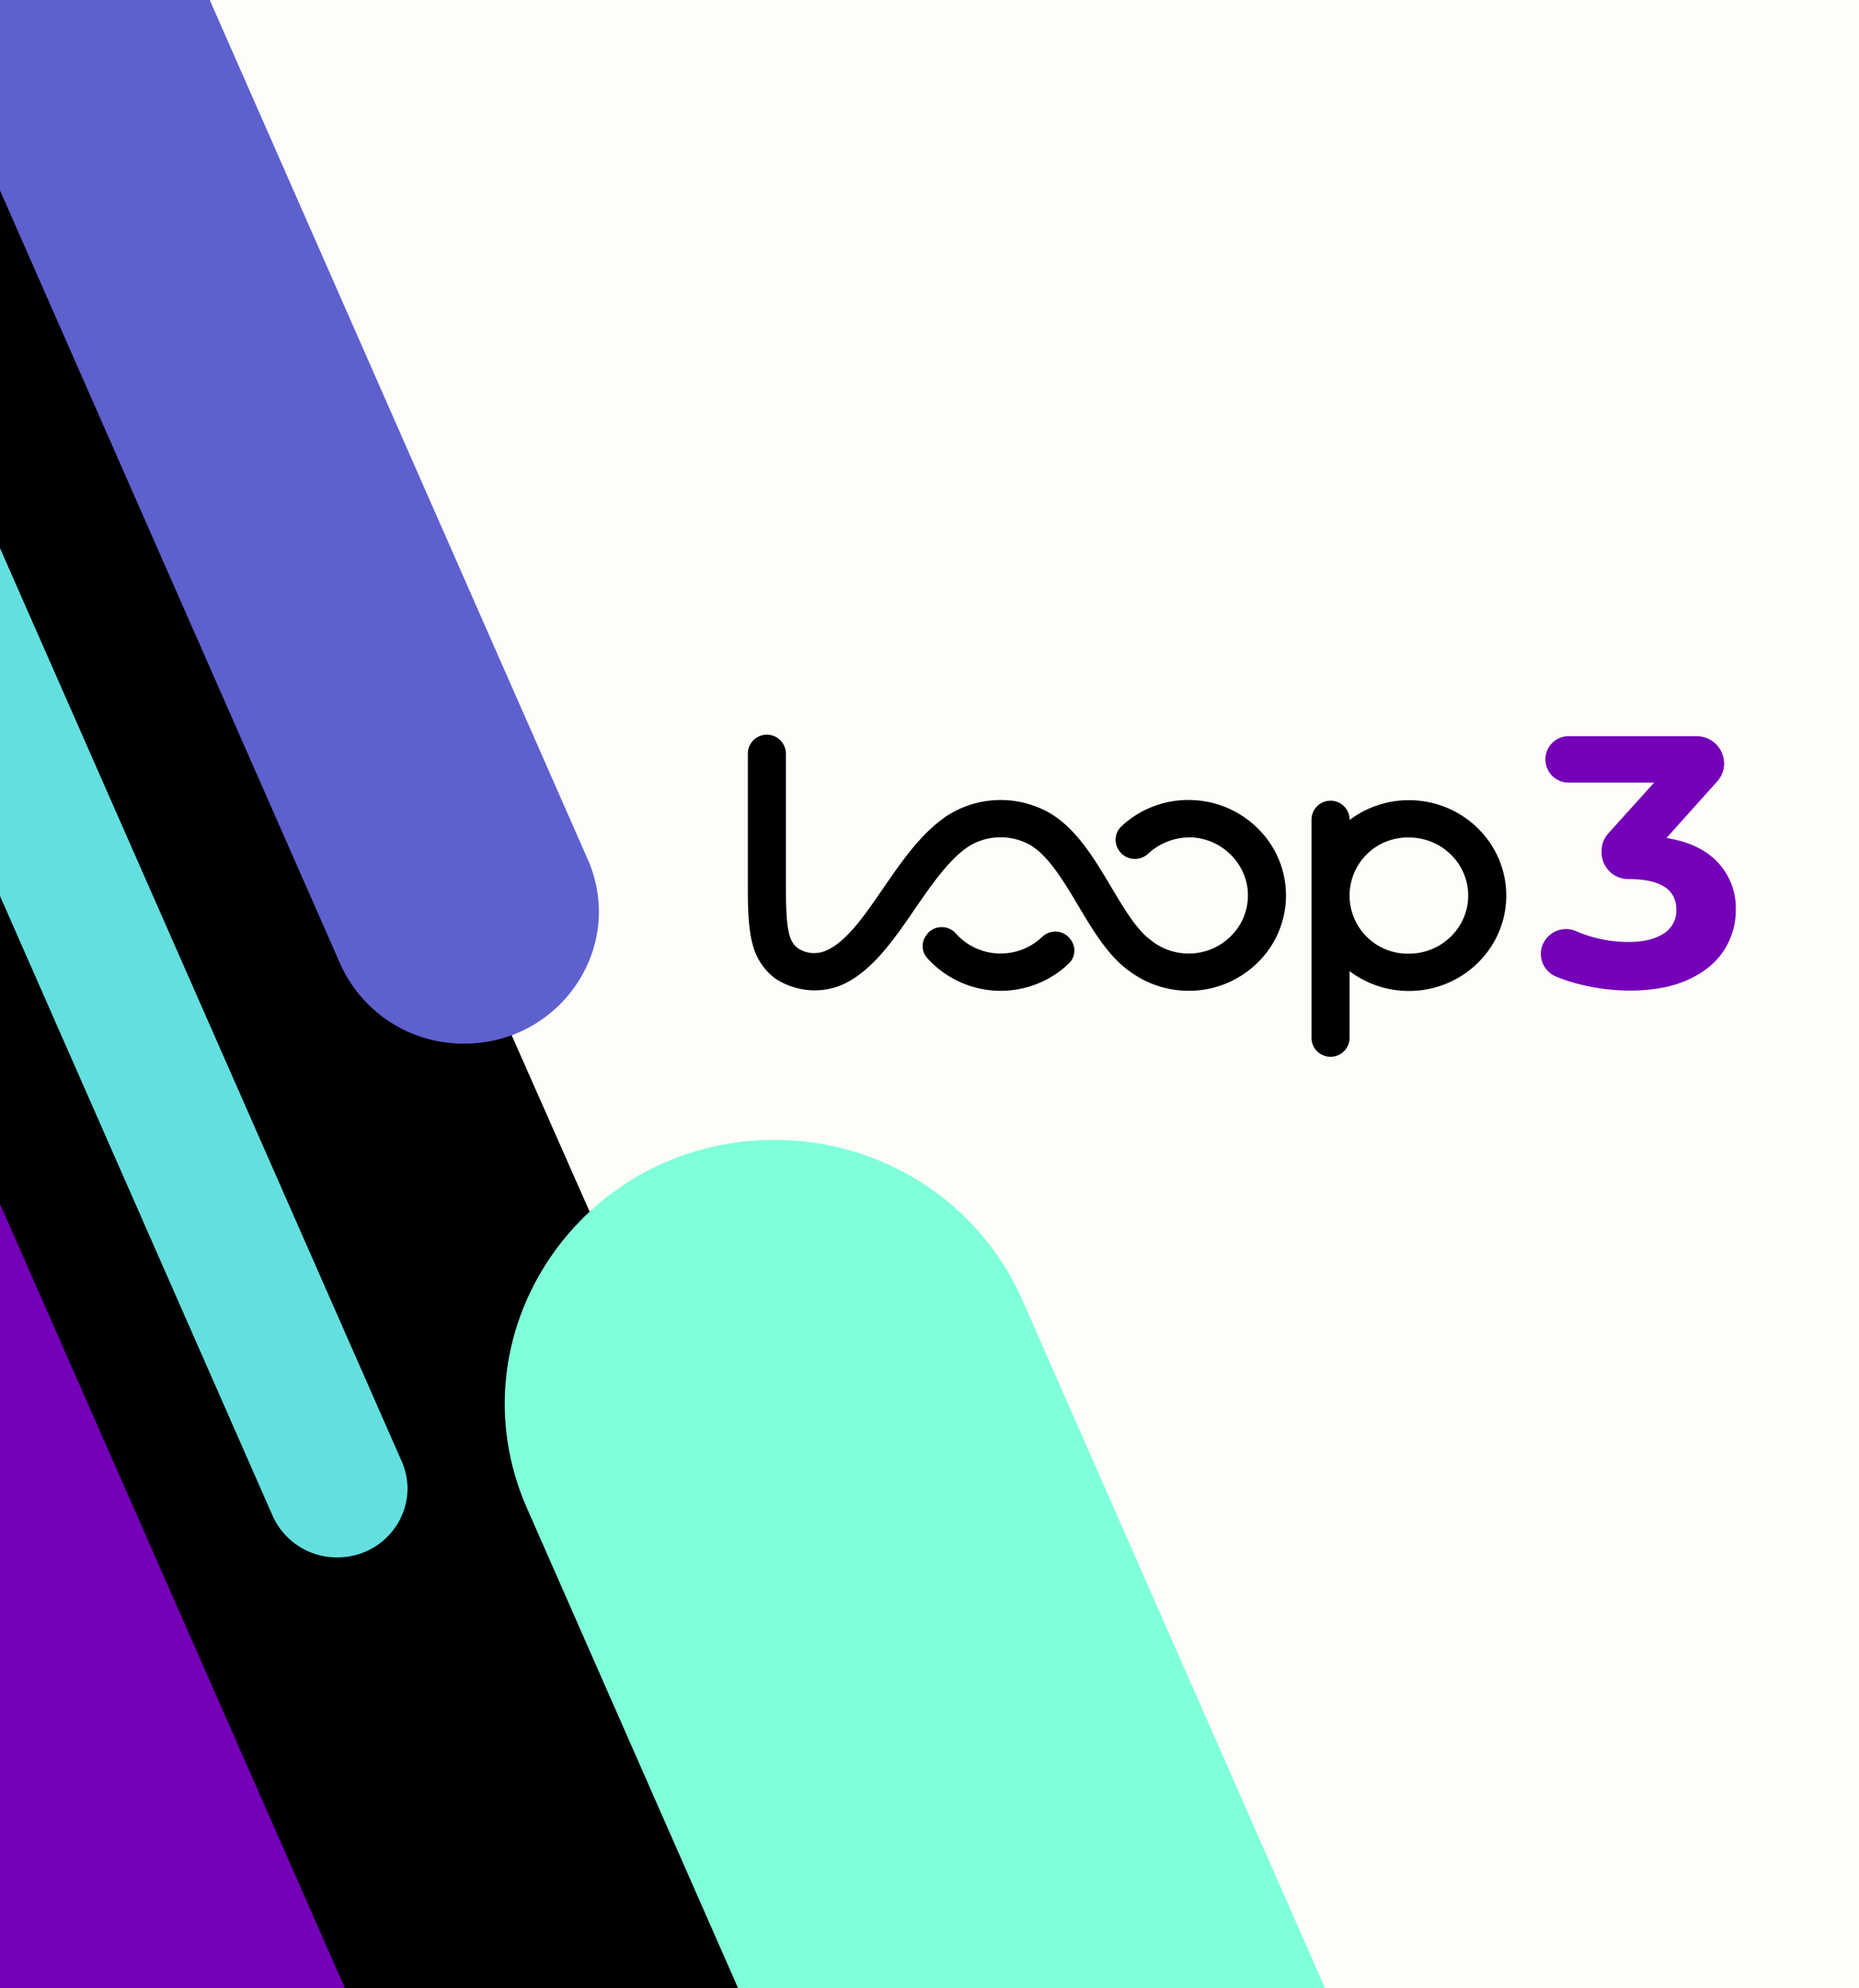 <svg id="Grupo_1330" data-name="Grupo 1330" xmlns="http://www.w3.org/2000/svg" xmlns:xlink="http://www.w3.org/1999/xlink" width="750" height="802.04" viewBox="0 0 750 802.04">
  <rect x="0" y="0" width="750" height="802.04" fill="#333333" stroke="none"/>
  <defs>
    <clipPath id="clip-path">
      <rect id="Rectángulo_242" data-name="Rectángulo 242" width="750" height="802.04" fill="none"/>
    </clipPath>
  </defs>
  <g id="Grupo_1329" data-name="Grupo 1329" clip-path="url(#clip-path)">
    <rect id="Rectángulo_241" data-name="Rectángulo 241" width="1368.655" height="804.76" transform="translate(-359.091)"/>
    <path id="Trazado_17747" data-name="Trazado 17747" d="M1195.007,976.748H52.84l361.188,817.134h780.979Z" transform="translate(-33.726 -982.938)" fill="#fffdf8"/>
    <path id="Trazado_17748" data-name="Trazado 17748" d="M147.881,1020.61h0a7.411,7.411,0,0,0-5.4-3.169,7.643,7.643,0,0,0-6.062,2.113c-.439.421-.909.832-1.378,1.223a24.265,24.265,0,0,1-33.445-2.591,7.583,7.583,0,0,0-6.162-2.554,7.358,7.358,0,0,0-5.682,3.149l-.26.362a7.212,7.212,0,0,0,.589,8.969,39.835,39.835,0,0,0,54.837,4.177c.779-.636,1.548-1.321,2.277-2.024a7.213,7.213,0,0,0,.959-9.273Z" transform="translate(284.033 -641.636)"/>
    <path id="Trazado_17749" data-name="Trazado 17749" d="M260.857,1034.052a39.4,39.4,0,0,0-28.991,10.554,7.438,7.438,0,0,0-1.188,9.419l.15.244a7.554,7.554,0,0,0,5.423,3.433,7.877,7.877,0,0,0,6.322-1.976,24.7,24.7,0,0,1,18.106-6.621c12.1.822,21.851,10.788,22.21,22.682a23,23,0,0,1-6.771,17.018,23.975,23.975,0,0,1-17.147,7.121,24.217,24.217,0,0,1-15.629-5.692l-1.089-.861-.01.01c-5.153-4.558-9.717-12.226-14.53-20.315-6.521-10.955-13.272-22.281-23.289-28.893-.3-.205-.609-.4-.939-.6a39.955,39.955,0,0,0-42.443,1.086c-.9.616-1.758,1.252-2.557,1.888-8.928,7-15.959,17.214-22.75,27.093l-.06.078c-7.64,11.121-14.86,21.635-23.159,25.108a11.9,11.9,0,0,1-10.306-.508c-4.973-2.768-5.722-8.7-5.722-27.632V1015.2a7.676,7.676,0,0,0-15.35,0v51.487c0,2,0,3.922.01,5.771.07,9.938.809,16.529,2.387,21.361a24.758,24.758,0,0,0,8.559,12.119,29.343,29.343,0,0,0,15.7,4.851c8.3,0,15.04-2.964,22.55-9.909,6.661-6.172,12.443-14.573,18.026-22.691l.05-.069c6.671-9.7,13.562-19.747,21.411-25.137a24.046,24.046,0,0,1,13.292-3.942,24.314,24.314,0,0,1,12.134,3.228l.07.049c7.34,4.547,13.332,14.593,19.125,24.325,5.842,9.83,11.894,19.992,20.253,26.115l.389.274a39.93,39.93,0,0,0,23.878,7.923,39.373,39.373,0,0,0,27.843-11.365,37.807,37.807,0,0,0,.469-53.717,39.4,39.4,0,0,0-26.425-11.826" transform="translate(220.571 -711.3)"/>
    <path id="Trazado_17750" data-name="Trazado 17750" d="M143.2,1010.381a39.673,39.673,0,0,0-23.928,7.991v-.234a7.681,7.681,0,0,0-15.36,0v88.194a7.681,7.681,0,0,0,15.36,0v-26.986a39.669,39.669,0,0,0,23.928,7.991c21.661,0,39.288-17.263,39.288-38.478s-17.627-38.478-39.288-38.478m23.928,38.478c0,12.921-10.736,23.435-23.928,23.435a23.44,23.44,0,1,1,0-46.87c13.192,0,23.928,10.515,23.928,23.435" transform="translate(425.206 -687.609)"/>
    <path id="Trazado_17751" data-name="Trazado 17751" d="M184.617,1058.69a26.907,26.907,0,0,1,7.21,19.092,29.7,29.7,0,0,1-4.7,16.218q-4.719,7.423-14.351,11.884t-23.619,4.469a82.853,82.853,0,0,1-21.411-2.807,66.1,66.1,0,0,1-8.459-2.856,9.867,9.867,0,0,1-5-13.654,10.2,10.2,0,0,1,13.063-4.656,49.976,49.976,0,0,0,5.4,2,53.536,53.536,0,0,0,15.819,2.377q8.973,0,14.131-3.385a10.83,10.83,0,0,0,5.143-9.586q0-12.382-19.274-12.392a10.775,10.775,0,0,1-10.886-10.662V1054a10.551,10.551,0,0,1,2.726-7.061l18.455-20.463H124.577a9.372,9.372,0,1,1,0-18.74H175.9a11.12,11.12,0,0,1,11.225,10.993,10.881,10.881,0,0,1-2.8,7.258l-20.463,22.828q13.542,2.158,20.752,9.869" transform="translate(508.469 -710.79)" fill="#7400b8"/>
    <path id="Trazado_17752" data-name="Trazado 17752" d="M339.517,1429.339,149.561,997.567a54.423,54.423,0,0,0-49.933-32.179c-39.078,0-65.393,39.173-49.933,74.326l189.957,431.772a54.434,54.434,0,0,0,49.933,32.179c39.078,0,65.393-39.172,49.933-74.326" transform="translate(-102.394 -1082.691)" fill="#5e60ce"/>
    <path id="Trazado_17753" data-name="Trazado 17753" d="M423.143,1414.014l-143.1-325.267c-17.187-39.056-56.445-64.359-99.867-64.359-78.156,0-130.8,78.346-99.867,148.642L223.419,1498.3c17.177,39.066,56.435,64.36,99.857,64.36,78.156,0,130.8-78.346,99.867-148.642" transform="translate(132.316 -564.604)" fill="#80ffdb"/>
    <path id="Trazado_17754" data-name="Trazado 17754" d="M348.524,1579.713,90.258,992.7a28.368,28.368,0,0,0-26.035-16.784c-20.373,0-34.095,20.423-26.035,38.742l258.266,587.035a28.372,28.372,0,0,0,26.035,16.785c20.373,0,34.095-20.423,26.035-38.763" transform="translate(-186.46 -990.263)" fill="#64dfdf"/>
    <path id="Trazado_17755" data-name="Trazado 17755" d="M357.442,1439.855l-164.77-374.532c-13.212-30.018-43.392-49.472-76.768-49.472-60.09,0-100.546,60.231-76.768,114.271l164.77,374.533c13.2,30.018,43.382,49.473,76.768,49.473,60.08,0,100.546-60.232,76.768-114.272" transform="translate(-219.027 -639.586)" fill="#7400b8"/>
    <path id="Trazado_17756" data-name="Trazado 17756" d="M180.366,1216.808l-65.882-152.144a49.782,49.782,0,0,0-45.8-29.7c-35.642,0-59.72,35.623-45.809,67.753l65.882,152.133a49.794,49.794,0,0,0,45.809,29.705c35.633,0,59.71-35.623,45.8-67.752" transform="translate(-338.955 -471.701)" fill="#64dfdf"/>
  </g>
</svg>
